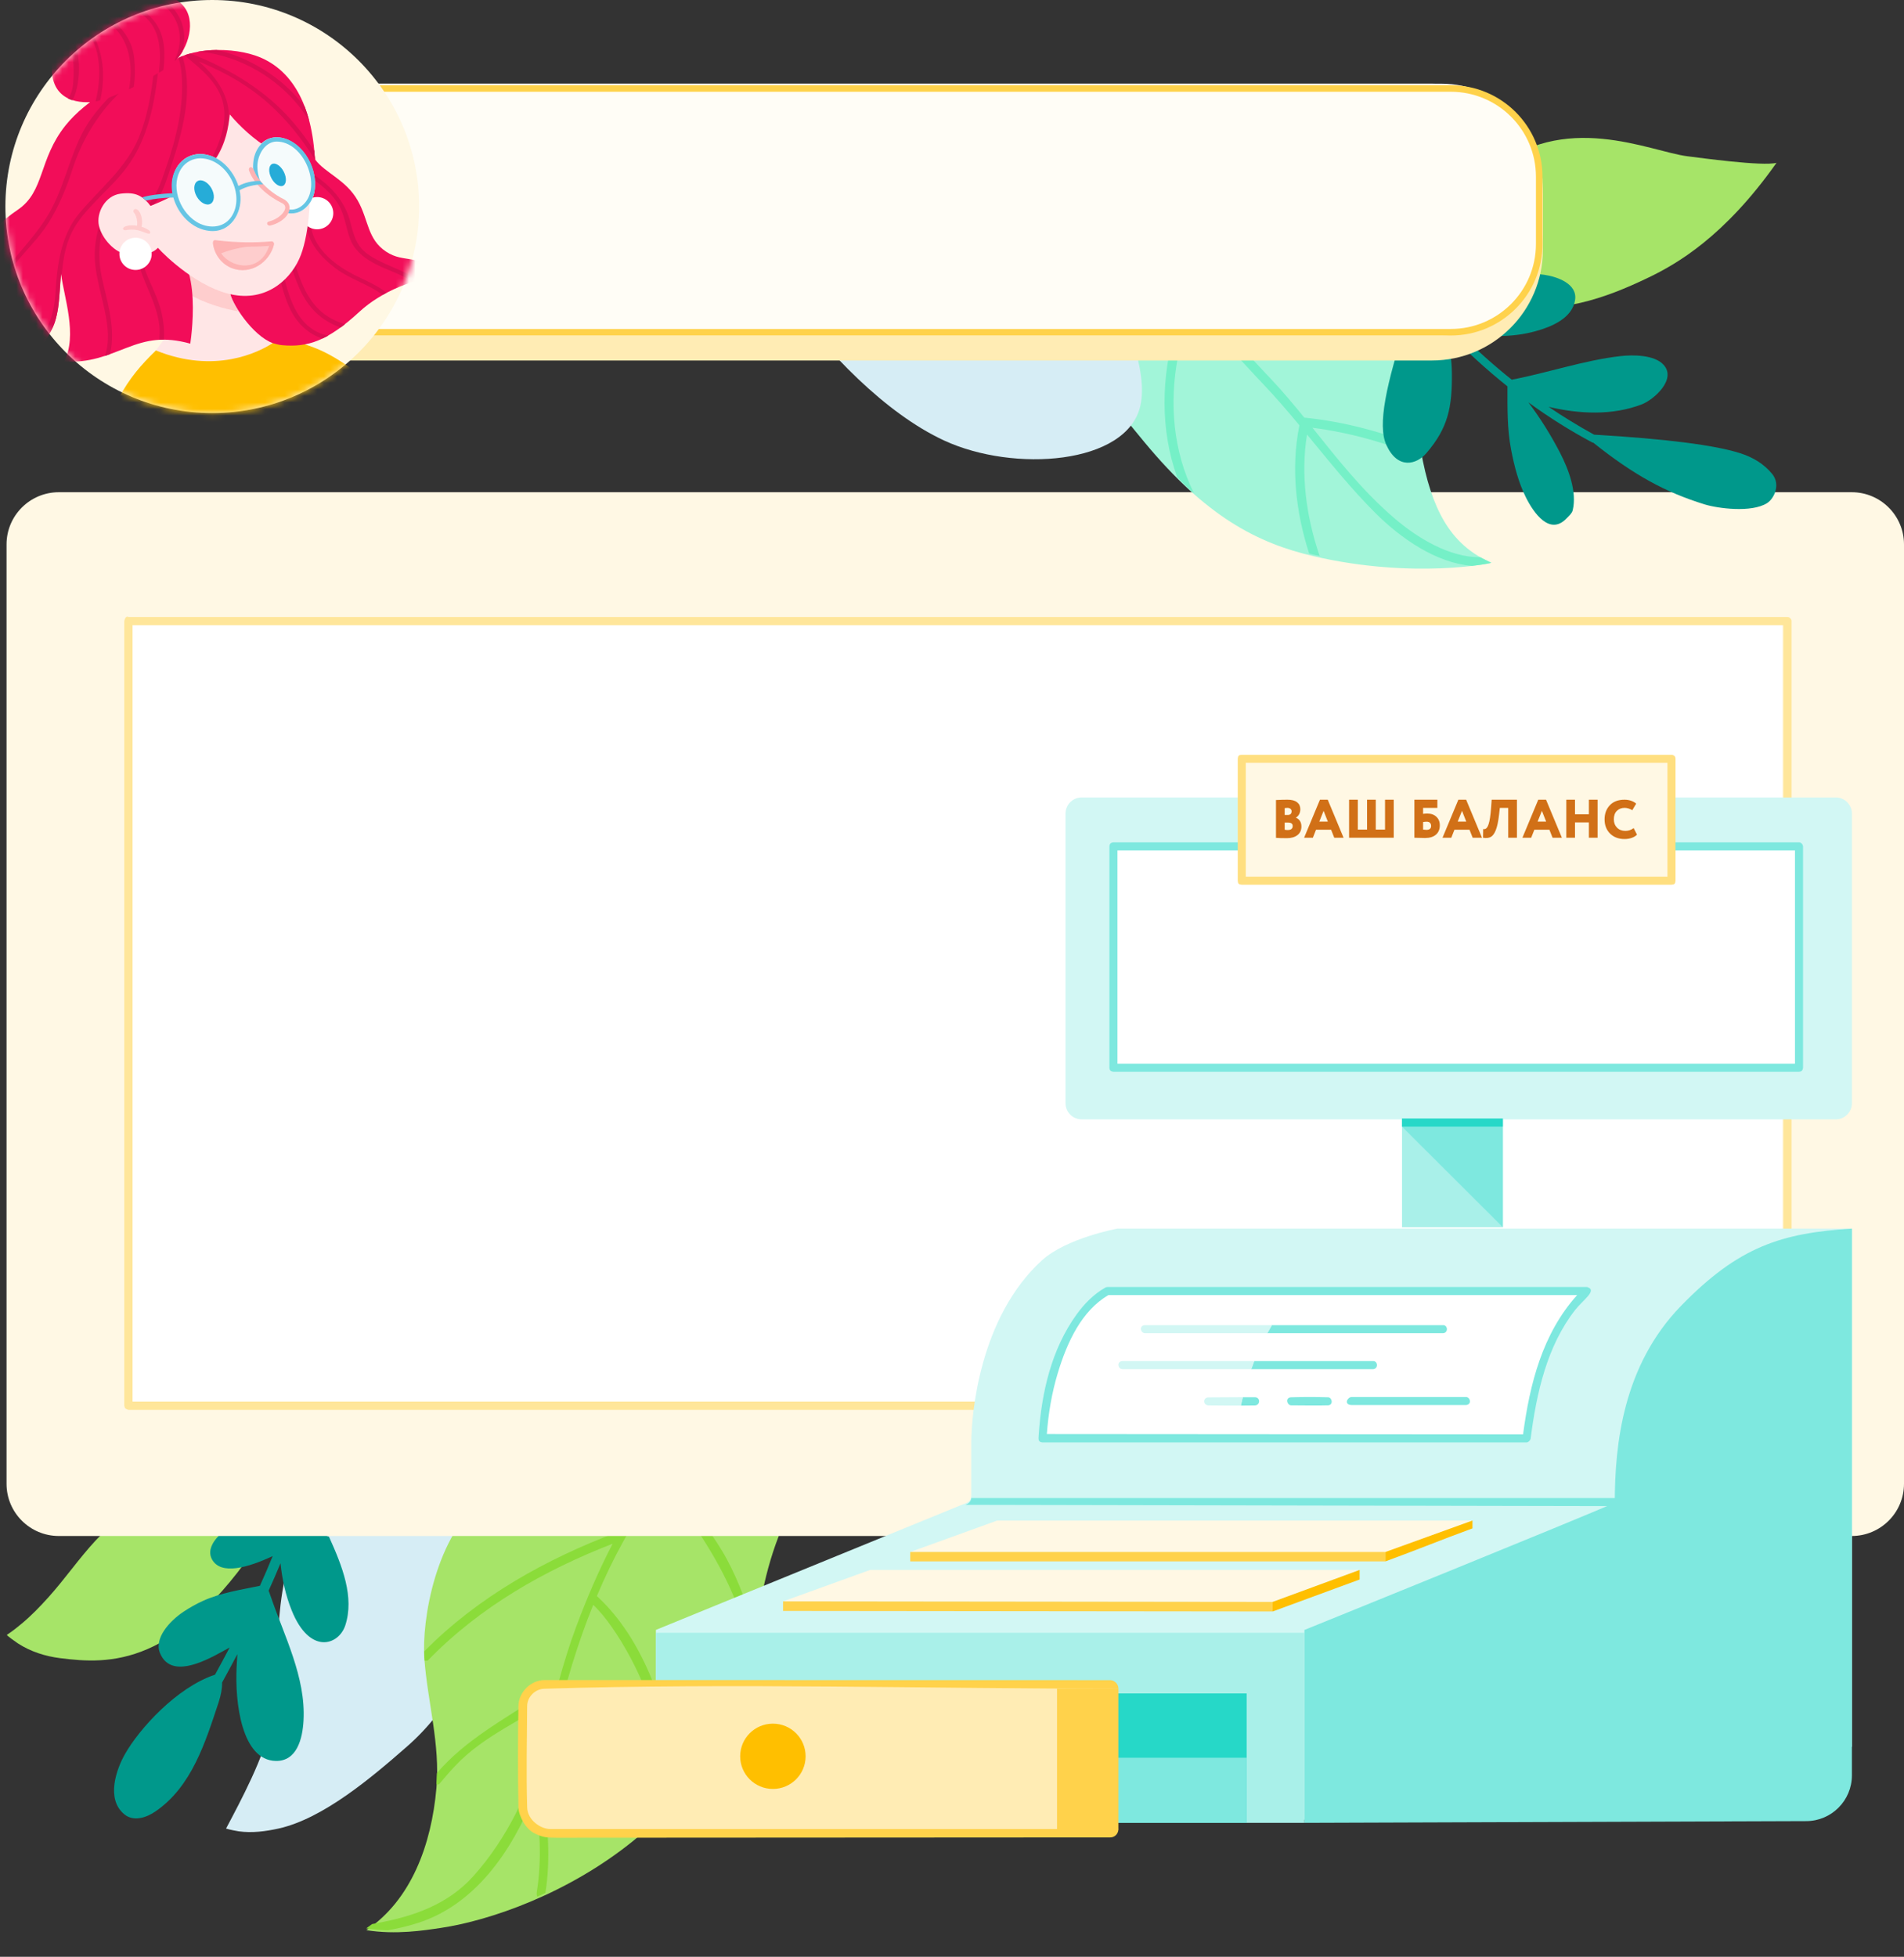 <?xml version="1.0" encoding="UTF-8" standalone="no"?>
<svg
   xmlns:dc="http://purl.org/dc/elements/1.1/"
   xmlns:cc="http://creativecommons.org/ns#"
   xmlns:rdf="http://www.w3.org/1999/02/22-rdf-syntax-ns#"
   xmlns:svg="http://www.w3.org/2000/svg"
   xmlns="http://www.w3.org/2000/svg"
   xmlns:sodipodi="http://sodipodi.sourceforge.net/DTD/sodipodi-0.dtd"
   xmlns:inkscape="http://www.inkscape.org/namespaces/inkscape"
   width="291"
   height="299"
   viewBox="0 0 291 299"
   fill="none"
   version="1.1"
   id="svg285"
   sodipodi:docname="bonus-desktop.svg"
   inkscape:version="0.92.4 (5da689c313, 2019-01-14)">
  <rect x="0" y="0" width="291" height="299" fill="#333333" stroke="none"/>
  <sodipodi:namedview
     pagecolor="#ffffff"
     bordercolor="#666666"
     borderopacity="1"
     objecttolerance="10"
     gridtolerance="10"
     guidetolerance="10"
     inkscape:pageopacity="0"
     inkscape:pageshadow="2"
     inkscape:window-width="1920"
     inkscape:window-height="1017"
     id="namedview287"
     showgrid="false"
     inkscape:zoom="2.2324709"
     inkscape:cx="107.10723"
     inkscape:cy="144.62778"
     inkscape:window-x="-8"
     inkscape:window-y="-8"
     inkscape:window-maximized="1"
     inkscape:current-layer="svg285" />
  <path
     fill-rule="evenodd"
     clip-rule="evenodd"
     d="M23.673 229.758C16.106 231.352 12.477 238.442 7.357 244.114C6.064 245.546 4.727 246.931 3.268 248.133C2.709 248.594 1.965 249.211 1.053 249.803C0.995 249.911 2.578 251.009 2.73 251.108C4.716 252.395 6.949 253.079 9.139 253.36C16.774 254.338 26.91 254.748 39.848 235.344"
     fill="#A6E468"
     id="path2" />
  <path
     fill-rule="evenodd"
     clip-rule="evenodd"
     d="M54.465 224.589C51.89 226.629 49.255 229.03 47.411 231.759C40.964 241.303 43.243 252.886 41.33 263.489C40.449 268.365 36.781 275.191 34.549 279.406C35.099 279.591 36.333 279.807 36.491 279.829C38.522 280.111 40.575 279.842 42.565 279.403C49.414 277.895 56.897 271.514 62.184 266.889C75.411 255.319 76.431 237.059 77.196 220.733"
     fill="#D6EDF5"
     id="path4" />
  <path
     fill-rule="evenodd"
     clip-rule="evenodd"
     d="M74.107 228.762C66.573 234.492 64.411 247.595 64.864 253.535C65.367 260.127 67.284 266.535 66.703 273.206C65.945 281.912 62.825 290.336 55.988 294.931C60.527 295.659 64.841 294.966 67.408 294.582C74.821 293.474 86.726 289.412 96.784 281.284C104.574 274.988 113.072 264.616 116.148 245.449C117.114 239.433 119.35 232.105 123.011 227.274"
     fill="#A6E468"
     id="path6" />
  <path
     fill-rule="evenodd"
     clip-rule="evenodd"
     d="M98.546 227.737L100.267 227.684C96.627 232.621 93.663 238.089 91.221 243.88C91.274 243.93 91.338 243.989 91.413 244.059C98.179 250.371 101.683 260.499 103.293 269.713C103.548 271.17 103.732 272.641 103.793 274.115L102.87 275.189C102.312 274.423 102.317 271.651 101.906 269.449C100.503 261.947 97.706 254.603 93.43 248.51C92.603 247.333 91.698 246.202 90.666 245.223C88.24 251.218 86.352 257.538 84.87 263.989C84.267 266.584 83.522 269.21 82.617 271.777C82.77 272.282 82.806 272.969 82.91 273.598C83.76 278.766 84.173 284.133 83.355 289.239L83.351 289.251L82.111 289.819C82.019 289.621 81.997 289.359 82.057 288.995C82.82 284.15 82.547 279.128 81.697 274.226C78.105 283.206 72.418 291.089 63.864 293.833C62.368 294.313 60.84 294.662 59.285 294.955C58.197 294.923 57.094 294.829 55.977 294.65L56.861 294.004L57.768 293.824C63.111 292.841 68.463 291.029 72.366 286.657C77.51 280.895 81.009 273.627 82.986 266.119C83.59 263.827 84.168 261.525 84.778 259.224C79.941 262.942 74.1 265.016 69.548 269.85C68.698 270.751 67.89 271.694 67.095 272.651C67.095 272.651 66.916 272.673 66.703 272.658L66.778 270.927C71.147 265.821 77.043 262.73 82.934 258.818C83.901 258.176 85.216 257.092 85.216 257.092C85.273 257.057 85.302 257.022 85.379 257C86.164 254.166 87.025 251.339 88.072 248.539C89.694 244.206 91.511 239.949 93.636 235.881C83.286 239.902 73.34 245.508 65.365 253.749C65.365 253.749 65.147 253.783 64.903 253.761L64.853 253.254L64.837 252.336L64.84 252.332C73.085 243.971 83.51 238.206 94.24 234.155C94.24 234.155 94.396 234.057 94.632 234.028C95.833 231.863 97.127 229.757 98.546 227.737Z"
     fill="#8BDC3A"
     id="path8" />
  <path
     fill-rule="evenodd"
     clip-rule="evenodd"
     d="M102.432 227.574L103.946 227.528C106.209 231.214 109.096 234.502 111.169 238.401C112.981 241.808 114.325 245.475 115.287 249.25L114.767 251.513C114.365 250.912 114.08 249.722 113.781 248.65C111.943 242.07 108.385 236.29 104.466 230.74C103.742 229.71 103.042 228.661 102.432 227.574Z"
     fill="#8BDC3A"
     id="path10" />
  <path
     fill-rule="evenodd"
     clip-rule="evenodd"
     d="M41.676 237.773C37.8 239.579 33.788 240.682 32.431 238.329C31.217 236.224 33.883 233.748 36.666 232.474C36.873 232.38 37.082 232.29 37.293 232.202C43.903 233.48 44.539 232.396 50.279 234.81C52.331 239.334 54.184 244.053 52.77 248.365C51.782 251.379 47.356 252.946 44.586 246.084C43.659 243.788 43.125 241.35 42.874 238.866C42.291 240.278 41.683 241.677 41.054 243.065C41.145 243.272 41.224 243.496 41.296 243.711C43.448 250.018 46.749 256.253 46.391 262.891C46.241 265.682 45.379 269.134 42.149 269.074C36.944 268.977 35.882 260.149 36.162 254.746C36.197 254.085 36.235 253.424 36.276 252.763C35.512 254.214 34.733 255.656 33.943 257.091C33.962 257.958 33.78 259.011 33.393 260.18C31.341 266.353 29.288 272.972 23.801 276.761C22.369 277.749 20.414 278.402 18.989 277.217C16.142 274.851 17.827 270.29 19.072 268.077C21.243 264.216 27.002 257.826 32.864 255.894C33.623 254.513 34.37 253.128 35.101 251.736C34.747 251.933 34.39 252.129 34.041 252.323C30.824 254.113 26.064 256.398 24.466 252.624C23.497 250.334 25.934 247.69 28.02 246.293C28.989 245.645 30.009 245.076 31.069 244.593C33.799 243.368 36.809 242.921 39.725 242.31C40.403 240.808 41.055 239.296 41.676 237.773Z"
     fill="#00988B"
     id="path12" />
  <path
     fill-rule="evenodd"
     clip-rule="evenodd"
     d="M291 83.185C291 78.784 287.419 75.211 283.01 75.211H8.99C4.58 75.211 1 78.784 1 83.185V226.727C1 231.128 4.58 234.702 8.99 234.702H283.01C287.419 234.702 291 231.128 291 226.727V83.185Z"
     fill="#FFF8E4"
     id="path14" />
  <path
     d="M272.41 94.932H19.523V214.824H272.41V94.932Z"
     id="path16"
     fill="white" />
  <path
     fill-rule="evenodd"
     clip-rule="evenodd"
     d="M273.427 94.322C273.893 94.633 273.817 94.905 273.817 94.905V214.797L273.427 215.38L273.184 215.428H19.626L19.179 215.243C19.044 215.04 19.042 215.037 18.994 214.797V94.905C19.18 93.971 19.626 94.274 19.626 94.274H273.184C273.265 94.29 273.346 94.306 273.427 94.322V94.322ZM20.259 95.536V214.166H272.552V95.536H20.259V95.536Z"
     fill="#FFE69A"
     id="path18" />
  <path
     fill-rule="evenodd"
     clip-rule="evenodd"
     d="M157.633 47.21C160.218 49.326 168.696 60.063 174.913 67.567C184.345 78.952 192.157 82.99 200.799 84.996C215.982 88.52 228.107 86.06 227.925 85.982C222.506 83.637 219.259 79.153 217.476 70.487C216 63.316 215.022 53.885 210.427 47.739"
     fill="#A2F5D9"
     id="path20" />
  <path
     fill-rule="evenodd"
     clip-rule="evenodd"
     d="M182.339 47.21L183.026 47.217C183.251 47.278 183.275 47.373 183.432 47.482C187.435 50.28 190.618 54.105 194.049 57.697C195.911 59.653 197.646 61.72 199.357 63.829C199.396 63.826 199.438 63.824 199.482 63.826C205.498 64.446 211.411 66.027 217.04 68.338L217.345 69.955C211.976 67.699 206.338 66.092 200.591 65.361C204.339 70.036 208.09 74.837 212.936 79.035C216.707 82.3 221.55 85.168 226.234 85.147L227.897 85.993C227.952 86.017 226.888 86.257 224.966 86.47C219.461 86.022 214.061 82.224 210.261 78.444C206.476 74.676 203.155 70.514 199.762 66.393C198.761 72.505 199.64 78.963 201.686 84.951L200.722 84.748L200.085 84.577C198.054 78.285 197.284 71.548 198.577 65.073L198.594 64.983C196.803 62.829 194.975 60.702 193.033 58.661C189.59 55.058 186.415 51.162 182.28 48.392C182.28 48.392 181.837 47.47 182.339 47.21Z"
     fill="#75F0C7"
     id="path22" />
  <path
     fill-rule="evenodd"
     clip-rule="evenodd"
     d="M179.924 72.931C177.295 65.698 177.46 57.514 179.687 50.067C179.687 50.067 179.809 49.073 180.61 49.169C181.956 49.497 180.462 52.257 180.018 54.592C178.697 61.545 179.283 68.948 182.478 75.353L181.751 74.738L179.924 72.931Z"
     fill="#75F0C7"
     id="path24" />
  <path
     fill-rule="evenodd"
     clip-rule="evenodd"
     d="M227.855 26.237C238.894 16.694 252.224 23.172 257.89 23.875C259.779 24.109 269.389 25.442 271.514 24.882C263.516 36.213 256.227 40.344 252.017 42.376C244.968 45.777 238.461 47.881 230.535 46.762"
     fill="#A6E468"
     id="path26" />
  <path
     fill-rule="evenodd"
     clip-rule="evenodd"
     d="M230.394 59.038C230.397 62.339 230.328 65.479 230.963 68.763C231.445 71.257 232.086 73.747 233.228 76.03C234.393 78.36 236.852 81.908 239.424 79.212C239.738 78.882 240.255 78.438 240.367 77.971C241.041 75.162 239.731 71.721 238.478 69.279C237.108 66.608 235.444 63.929 233.595 61.483C236.73 63.766 240.001 65.829 243.383 67.62C243.383 67.62 243.447 67.641 243.542 67.656L243.548 67.674C249.712 72.58 254.522 75.216 260.525 77.07C262.577 77.704 267.695 78.361 270.05 76.892C271.153 76.204 272.183 74.026 270.846 72.41C269.566 70.863 267.93 69.891 266.034 69.273C262.199 68.024 254.602 67.053 243.638 66.418C243.604 66.397 243.569 66.378 243.535 66.359C241.191 65.071 238.905 63.67 236.686 62.166C241.351 63.265 246.415 63.524 250.937 61.782C252.716 61.097 256.32 57.968 254.238 55.725C252.819 54.195 249.55 54.199 247.663 54.414C242.088 55.049 236.585 56.968 231.067 58.011L231.163 58.109C228.281 55.819 225.535 53.354 222.945 50.743C226.855 51.477 230.849 51.671 234.707 50.604C237.103 49.942 240.311 48.635 240.732 45.832C241.107 43.331 237.949 42.273 236.053 41.995C231.118 41.27 225.553 42.958 221.098 44.949L218.97 46.415C218.948 46.378 218.926 46.342 218.903 46.306L216.173 48.342L215.474 48.824L215.511 48.835L214.929 49.27C211.88 58.697 210.491 64.944 211.89 67.999C213.622 71.78 216.488 71.005 218.005 69.24C221.346 65.353 221.945 62.199 221.9 57.079C221.883 55.097 221.624 52.754 220.779 50.284L220.869 50.305C223.845 53.415 227.031 56.35 230.394 59.038V59.038Z"
     fill="#00988B"
     id="path28" />
  <path
     fill-rule="evenodd"
     clip-rule="evenodd"
     d="M120.094 45.147C126.343 53.843 135.344 63.157 144.278 67.302C154.931 72.245 172.221 71.006 174.284 62.023C175.512 56.677 171.98 48.029 168.071 40.019"
     fill="#D6EDF5"
     id="path30" />
  <path
     fill-rule="evenodd"
     clip-rule="evenodd"
     d="M235.811 29.708C235.811 20.371 228.211 12.79 218.85 12.79H45.021C35.66 12.79 28.061 20.371 28.061 29.708V38.167C28.061 47.504 35.66 55.085 45.021 55.085H218.85C228.211 55.085 235.811 47.504 235.811 38.167V29.708Z"
     fill="#FFECB4"
     id="path32" />
  <path
     fill-rule="evenodd"
     clip-rule="evenodd"
     d="M235.748 28.18C235.748 19.686 228.835 12.79 220.32 12.79H47.872C39.357 12.79 32.443 19.686 32.443 28.18V35.874C32.443 44.369 39.357 51.265 47.872 51.265H220.32C228.835 51.265 235.748 44.369 235.748 35.874V28.18V28.18Z"
     fill="#FFFDF6"
     id="path34" />
  <path
     fill-rule="evenodd"
     clip-rule="evenodd"
     d="M221.74 14.022H53.288C46.104 14.022 40.28 19.835 40.28 27.006V37.282C40.28 44.453 46.104 50.266 53.288 50.266H221.739C228.924 50.266 234.747 44.453 234.747 37.282V27.006C234.747 19.835 228.924 14.022 221.74 14.022ZM53.288 13.024C45.551 13.024 39.279 19.284 39.279 27.006V37.282C39.279 45.005 45.551 51.265 53.288 51.265H221.739C229.476 51.265 235.748 45.005 235.748 37.282V27.006C235.748 19.284 229.476 13.024 221.74 13.024H53.288Z"
     fill="#FFD24B"
     id="path36" />
  <ellipse
     cx="32.442"
     cy="31.558"
     rx="31.617"
     ry="31.558"
     fill="#FFF8E4"
     id="ellipse38" />
  <mask
     id="mask0"
     mask-type="alpha"
     maskUnits="userSpaceOnUse"
     x="0"
     y="0"
     width="65"
     height="64">
    <ellipse
       cx="32.442"
       cy="31.558"
       rx="31.617"
       ry="31.558"
       fill="white"
       id="ellipse40" />
  </mask>
  <g
     mask="url(#mask0)"
     id="g121">
    <path
       fill-rule="evenodd"
       clip-rule="evenodd"
       d="M23.842 53.541C19.212 57.995 17.052 61.467 12.479 74.73C9.295 83.962 5.524 92.825 0.568 98.581C4.788 99.672 16.197 98.971 21.745 95.23C23.23 90.787 24.011 85.486 24.402 82.992C24.89 85.643 25.793 88.708 26.299 90.334C26.536 91.089 26.533 91.898 26.289 92.651C24.654 97.719 18.284 117.76 18.284 117.76H67.074C67.074 117.76 57.195 99.289 53.226 90.333C52.977 89.759 52.871 89.132 52.918 88.508C53.126 85.647 53.315 82.135 53.315 82.135C53.315 82.135 55.893 78.237 56.284 74.73C59.8 78.705 66.364 84.941 69.881 89.462C71.6 87.747 76.054 72.001 76.601 65.844C74.179 65.532 70.428 65.142 70.428 65.142C70.428 65.142 64.098 63.878 57.925 59.366C51.752 54.853 49.095 52.671 42.453 51.735C35.811 50.8 30.233 51.406 23.842 53.541Z"
       fill="#FFBF00"
       id="path43" />
    <path
       fill-rule="evenodd"
       clip-rule="evenodd"
       d="M56.285 74.801C58.324 77.166 64.961 83.979 66.361 85.436C66.361 85.436 57.327 70.693 48.658 62.821C53.581 68.605 56.432 71.737 56.285 74.801Z"
       fill="#FF8C1A"
       id="path45" />
    <path
       fill-rule="evenodd"
       clip-rule="evenodd"
       d="M48.136 24.342C49.686 26.454 52.864 27.433 54.685 30.662C56.358 33.629 56.122 36.534 59.003 38.449C61.883 40.365 63.839 38.469 67.663 42.34C63.522 42.34 58.234 44.602 54.986 47.591C50.081 52.105 47.064 53.103 43.103 52.744C39.142 52.385 23.008 43.345 23.008 43.345L46.284 23.351L48.154 24.352"
       fill="#F20D59"
       id="path47" />
    <path
       fill-rule="evenodd"
       clip-rule="evenodd"
       d="M58.468 45.063C56.36 43.434 53.59 42.728 51.334 41.036C49.062 39.333 47.008 37.008 46.841 34.343C46.826 34.104 46.919 33.867 47.188 33.871C47.571 33.924 47.499 34.506 47.569 34.886C48.184 38.181 51.372 40.654 54.477 42.173C56.058 42.946 57.7 43.63 59.073 44.721L58.468 45.063V45.063Z"
       fill="#DA0C51"
       id="path49" />
    <path
       fill-rule="evenodd"
       clip-rule="evenodd"
       d="M63.095 43.074C60.32 41.239 56.69 40.767 54.443 38.121C52.803 36.19 53.09 33.263 51.536 30.941C50.164 28.891 48.072 27.433 45.955 26.239C45.955 26.239 45.624 25.62 46.145 25.628C46.463 25.679 47.848 26.559 49 27.428C51.054 28.979 52.737 31.099 53.442 33.583C53.985 35.494 54.279 37.446 56.147 38.795C58.495 40.491 61.488 41.102 63.904 42.849L63.095 43.074V43.074Z"
       fill="#DA0C51"
       id="path51" />
    <path
       fill-rule="evenodd"
       clip-rule="evenodd"
       d="M52.063 50.043C50.322 49.444 48.742 48.392 47.627 47.076C45.63 44.719 44.809 41.635 43.941 38.8C43.941 38.8 43.782 38.175 44.236 38.198C44.425 38.23 44.45 38.257 44.514 38.428C45.752 42.454 46.855 46.82 50.924 48.821C51.503 49.106 52.106 49.356 52.731 49.534L52.063 50.043Z"
       fill="#DA0C51"
       id="path53" />
    <path
       fill-rule="evenodd"
       clip-rule="evenodd"
       d="M49.284 51.726C47.239 51.104 45.504 49.502 44.452 47.45C43.49 45.573 43.013 43.498 42.514 41.439C42.514 41.439 42.239 40.63 42.772 40.652C43.189 40.717 43.224 41.585 43.388 42.252C44.303 45.952 45.616 49.899 49.441 51.11L50.168 51.279L50.057 51.349L49.284 51.726V51.726Z"
       fill="#DA0C51"
       id="path55" />
    <path
       fill-rule="evenodd"
       clip-rule="evenodd"
       d="M35.096 44.493C35.32 46.313 38.599 51.278 41.673 52.432C39.56 53.805 32.856 57.211 23.83 53.55C24.663 52.411 26.688 49.638 27.7 48.254C28.712 46.869 28.868 40.528 28.868 40.528C28.868 40.528 34.872 42.673 35.096 44.493Z"
       fill="#FFE6E6"
       id="path57" />
    <path
       fill-rule="evenodd"
       clip-rule="evenodd"
       d="M29.928 41.076C31.655 41.781 34.954 43.297 35.119 44.637C35.202 45.309 35.7 46.409 36.453 47.586C34.153 47.155 31.507 46.454 28.596 44.818C28.735 43.647 28.812 42.454 28.852 41.644C29.23 41.396 29.599 41.211 29.928 41.076Z"
       fill="#FECDCD"
       id="path59" />
    <path
       fill-rule="evenodd"
       clip-rule="evenodd"
       d="M9.321 41.781C9.063 44.386 9.097 47.874 8.091 49.969C6.61 53.053 5.322 54.145 5.322 54.145C5.322 54.145 -0.962 51.044 -9.141 50.531C-5.984 47.644 -5.083 43.83 -4.311 41.004C-3.538 38.178 -1.492 34.899 2.694 32.072C6.88 29.246 5.845 24.383 10.023 19.154C13.017 15.406 19.248 11.459 25.543 10.142C27.088 8.151 47.76 15.988 48.147 24.403C43.832 25.366 38.229 21.091 35.138 17.383C34.714 21.231 33.724 27.21 23 31.363C21.73 32.377 19.608 33.109 17.386 33.995C18.911 34.809 21.176 36.065 24.154 37.838C31.179 37.035 29.308 51.026 29.083 52.509C25.012 51.389 22.458 51.948 19.368 53.141C16.278 54.333 13.731 55.46 9.792 55.25C11.902 51.251 9.767 45.394 9.321 41.781V41.781Z"
       fill="#F20D59"
       id="path61" />
    <path
       fill-rule="evenodd"
       clip-rule="evenodd"
       d="M16.032 54.392C17.526 50.151 14.999 44.958 14.541 40.306C14.32 38.074 14.684 35.816 15.4 33.686C15.423 33.617 15.471 33.32 15.806 33.351C16.406 33.502 15.921 34.161 15.738 34.815C15.049 37.272 15.017 39.833 15.572 42.413C16.334 45.959 17.528 49.527 16.992 53.213L16.806 54.122L16.032 54.392V54.392Z"
       fill="#DA0C51"
       id="path63" />
    <path
       fill-rule="evenodd"
       clip-rule="evenodd"
       d="M24.358 51.915C24.382 51.353 24.438 50.655 24.377 49.974C24.044 46.195 21.599 42.804 20.969 39.379C20.969 39.379 20.968 38.922 21.328 38.949C21.689 39.022 21.615 39.27 21.65 39.444C22.233 42.268 23.966 44.759 24.652 47.621C24.987 49.017 25.14 50.459 25.05 51.889L24.982 51.886L24.358 51.915V51.915Z"
       fill="#DA0C51"
       id="path65" />
    <path
       fill-rule="evenodd"
       clip-rule="evenodd"
       d="M-2.912 51.356C-1.689 48.054 -1.398 44.437 0.624 41.603C2.961 38.326 5.955 35.563 7.867 31.93C10.291 27.325 11.032 22.087 14.005 18.014C15.067 16.558 16.285 15.233 17.571 13.945C17.704 13.813 17.737 13.622 18.074 13.676C18.613 13.884 18.164 14.278 17.855 14.589C14.72 17.762 12.469 21.573 11.066 25.897C10.151 28.698 9.045 31.436 7.465 33.971C5.395 37.29 2.159 39.767 0.327 43.318C-0.986 45.862 -1.287 48.784 -2.271 51.51L-2.912 51.356V51.356Z"
       fill="#DA0C51"
       id="path67" />
    <path
       fill-rule="evenodd"
       clip-rule="evenodd"
       d="M4.783 53.865C4.812 53.764 4.891 53.642 5.026 53.492C7.105 51.163 8.268 48.168 8.46 45.013C8.715 40.597 9.238 36.014 12.174 32.524C15.348 28.75 19.385 25.575 21.273 20.881C22.555 17.696 23.134 14.264 23.517 10.843C23.517 10.843 23.624 10.496 23.951 10.57C24.242 10.71 24.151 11.085 24.114 11.406C23.517 16.416 22.429 21.448 19.416 25.513C16.755 29.102 12.794 31.817 10.957 35.544C9.941 37.603 9.618 39.89 9.412 42.172L9.344 41.75C9.183 43.371 9.135 45.334 8.879 47.096C8.707 48.12 8.462 49.098 8.076 50.011C7.465 51.274 6.889 52.197 6.411 52.835C6.096 53.262 5.748 53.674 5.387 54.069L5.318 54.102L4.783 53.865V53.865Z"
       fill="#DA0C51"
       id="path69" />
    <path
       fill-rule="evenodd"
       clip-rule="evenodd"
       d="M48.471 35.037C49.834 35.037 50.939 33.934 50.939 32.575C50.939 31.215 49.834 30.112 48.471 30.112H48.47C47.107 30.112 46.002 31.215 46.002 32.575C46.002 33.934 47.107 35.037 48.47 35.037H48.471Z"
       fill="white"
       id="path71" />
    <path
       fill-rule="evenodd"
       clip-rule="evenodd"
       d="M22.982 31.391C21.732 29.937 20.818 29.305 18.438 29.593C16.058 29.88 14.688 32.542 15.12 34.485C15.553 36.428 17.573 38.73 19.664 38.945C21.756 39.161 23.343 38.73 24.136 37.866C25.218 39.089 30.411 44.126 35.748 45.061C41.085 45.996 44.691 42.399 45.99 38.945C47.288 35.492 47.798 29.104 46.86 24.571C42.533 19.751 34.81 16.407 34.81 16.407C34.81 16.407 27.309 24.125 22.982 31.391V31.391Z"
       fill="#FFE6E6"
       id="path73" />
    <path
       fill-rule="evenodd"
       clip-rule="evenodd"
       d="M20.947 34.49C21.044 33.711 20.809 32.862 20.461 32.48C20.295 32.275 20.411 31.924 20.736 31.94C21.442 32.014 21.923 33.547 21.634 34.647C22.059 34.778 22.463 34.971 22.825 35.235C22.825 35.235 22.965 35.363 22.959 35.513C22.936 36.047 21.893 35.333 21.002 35.162C20.4 35.047 19.774 35.054 19.174 35.178C19.174 35.178 18.984 35.196 18.877 35.091C18.538 34.758 19.333 34.419 20.199 34.426C20.449 34.431 20.7 34.452 20.947 34.49Z"
       fill="#FECDCD"
       id="path75" />
    <path
       fill-rule="evenodd"
       clip-rule="evenodd"
       d="M35.124 17.484C34.699 21.331 33.709 27.311 22.986 31.463C20.409 27.89 25.703 14.351 25.529 10.243C27.625 7.426 34.568 6.98 39.009 8.483C44.603 10.375 47.746 16.088 48.132 24.503C43.817 25.467 38.215 21.192 35.124 17.484Z"
       fill="#F20D59"
       id="path77" />
    <path
       fill-rule="evenodd"
       clip-rule="evenodd"
       d="M33.102 7.636C35.636 8.175 38.06 9.243 40.275 10.605C42.705 12.101 44.875 14.051 46.578 16.321L46.967 17.433L47.244 18.421C44.148 13.377 38.874 9.645 33.077 8.311C32.148 8.097 31.201 7.95 30.246 7.904C31.155 7.738 32.125 7.648 33.102 7.636Z"
       fill="#DA0C51"
       id="path79" />
    <path
       fill-rule="evenodd"
       clip-rule="evenodd"
       d="M30.974 9.939C33.261 12.045 35.151 14.91 34.962 18.137L34.93 18.464C34.685 20.194 34.198 22.234 32.79 24.297C32.571 24.318 32.386 24.117 32.655 23.576C34.092 20.652 35.026 17.302 33.567 14.243C32.493 11.992 30.54 10.412 28.704 8.863C28.664 8.829 28.586 8.758 28.275 8.425C28.275 8.425 28.564 8.329 28.704 8.287C28.839 8.247 29.112 8.175 29.112 8.175C34.666 10.338 39.905 13.371 43.876 17.645C45.434 19.321 46.811 21.136 48.05 23.052L48.139 24.351L48.108 24.356C45.478 20.13 42.165 16.304 38.071 13.48C35.674 11.827 33.059 10.504 30.357 9.389L30.974 9.939V9.939Z"
       fill="#DA0C51"
       id="path81" />
    <path
       fill-rule="evenodd"
       clip-rule="evenodd"
       d="M27.871 8.566C27.957 8.762 28.003 8.976 28.053 9.163C29.455 14.424 27.861 20.267 26.167 25.335C25.492 27.353 24.906 29.576 23.621 31.163L23.042 31.407L22.826 31.049C24.067 29.639 24.668 27.646 25.342 25.719C26.963 21.085 28.144 16.157 27.762 11.433C27.691 10.552 27.55 9.686 27.265 8.848L27.871 8.566Z"
       fill="#DA0C51"
       id="path83" />
    <path
       fill-rule="evenodd"
       clip-rule="evenodd"
       d="M27.095 8.967C29.047 6.732 30.091 2.474 27.472 0.357C24.456 -2.082 19.855 -2.644 15.758 -1.431C12.497 -0.465 8.268 3.71 7.916 9.744C7.564 15.778 12.557 15.874 14.829 15.491C17.102 15.108 25.308 11.013 27.095 8.967V8.967Z"
       fill="#F20D59"
       id="path85" />
    <path
       fill-rule="evenodd"
       clip-rule="evenodd"
       d="M11.887 1.058C16.099 1.485 20.079 4.529 20.511 8.901C20.655 10.358 20.67 11.86 20.439 13.286L19.717 13.644C20.397 10.011 19.818 5.942 16.758 3.592C15.202 2.396 13.262 1.752 11.287 1.679L11.298 1.665L11.887 1.058V1.058Z"
       fill="#DA0C51"
       id="path87" />
    <path
       fill-rule="evenodd"
       clip-rule="evenodd"
       d="M10.825 2.154L10.916 2.187C14.239 3.594 15.655 7.764 15.742 11.073C15.78 12.506 15.652 13.935 15.307 15.332L14.849 15.459L14.619 15.485L14.646 15.3C15.784 10.668 15.284 4.98 10.93 2.91C10.726 2.813 10.572 2.727 10.459 2.644L10.766 2.224L10.825 2.154V2.154Z"
       fill="#DA0C51"
       id="path89" />
    <path
       fill-rule="evenodd"
       clip-rule="evenodd"
       d="M10.005 3.312C12.033 6.389 12.6 10.585 11.584 14.078C11.459 14.506 11.3 14.959 11.039 15.317C10.816 15.242 10.595 15.154 10.382 15.045C11.092 14.224 11.196 12.956 11.245 11.738C11.352 9.032 10.914 6.123 9.619 3.937L9.71 3.77L10.005 3.312Z"
       fill="#DA0C51"
       id="path91" />
    <path
       fill-rule="evenodd"
       clip-rule="evenodd"
       d="M13.378 -0.184L14.575 -0.221C15.361 -0.217 16.146 -0.181 16.926 -0.093C17.179 -0.064 17.433 -0.03 17.686 0.01C20.755 0.5 23.87 2.316 24.787 5.64C25.233 7.259 25.174 9.014 24.977 10.689L24.711 10.874L24.306 11.118L24.295 10.926C24.65 7.879 24.559 4.404 21.885 2.34C19.22 0.282 15.599 0.301 12.49 0.501L12.477 0.502C12.775 0.248 13.078 0.016 13.378 -0.184Z"
       fill="#DA0C51"
       id="path93" />
    <path
       fill-rule="evenodd"
       clip-rule="evenodd"
       d="M19.183 -2.048C22.674 -1.725 26.133 -0.243 27.608 3.083C28.266 4.569 28.325 6.272 27.889 7.859C27.662 8.256 27.403 8.614 27.127 8.93L26.738 9.318C26.711 9.221 26.728 9.09 26.81 8.917C28.036 6.283 27.632 3.052 25.196 0.948C22.504 -1.379 18.622 -1.731 15.316 -1.301L15.789 -1.467C16.898 -1.796 18.045 -1.994 19.183 -2.048Z"
       fill="#DA0C51"
       id="path95" />
    <path
       fill-rule="evenodd"
       clip-rule="evenodd"
       d="M20.717 41.25C22.08 41.25 23.185 40.148 23.185 38.787C23.185 37.428 22.08 36.325 20.717 36.325H20.716C19.353 36.325 18.248 37.428 18.248 38.787C18.248 40.148 19.353 41.25 20.716 41.25H20.717Z"
       fill="white"
       id="path97" />
    <path
       fill-rule="evenodd"
       clip-rule="evenodd"
       d="M28.673 23.998C31.085 22.735 34.322 24.139 35.897 27.132C37.472 30.125 36.792 33.581 34.38 34.844C31.968 36.107 28.73 34.703 27.156 31.71C25.58 28.717 26.26 25.261 28.673 23.998V23.998Z"
       fill="#F5FBFC"
       id="path99" />
    <path
       fill-rule="evenodd"
       clip-rule="evenodd"
       d="M30.196 27.668C30.813 27.316 31.76 27.807 32.309 28.764C32.858 29.721 32.802 30.784 32.185 31.136C31.567 31.489 30.62 30.998 30.072 30.041C29.522 29.084 29.578 28.02 30.196 27.668Z"
       fill="#26ACD8"
       id="path101" />
    <path
       fill-rule="evenodd"
       clip-rule="evenodd"
       d="M40.907 21.268C43.127 20.265 46.052 21.927 47.436 24.976C48.819 28.024 48.141 31.313 45.922 32.316C43.702 33.318 40.777 31.656 39.393 28.608C38.009 25.559 38.688 22.27 40.907 21.268Z"
       fill="#F5FBFC"
       id="path103" />
    <path
       fill-rule="evenodd"
       clip-rule="evenodd"
       d="M41.566 25.066C42.089 24.798 42.896 25.321 43.367 26.234C43.838 27.146 43.796 28.105 43.273 28.374C42.75 28.642 41.943 28.119 41.472 27.207C41.001 26.294 41.043 25.335 41.566 25.066Z"
       fill="#26ACD8"
       id="path105" />
    <path
       fill-rule="evenodd"
       clip-rule="evenodd"
       d="M42.333 20.976C45.803 21.042 48.627 25.203 48.099 29.033C47.857 30.797 46.536 32.599 44.562 32.608C41.052 32.623 38.181 28.296 38.748 24.486C39.004 22.764 40.213 21.033 42.22 20.976C42.276 20.976 42.276 20.976 42.333 20.976ZM42.233 21.631C40.468 21.68 39.32 23.695 39.337 25.475C39.374 29.408 43.64 33.949 46.429 31.184C49.229 28.409 46.434 21.58 42.233 21.631Z"
       fill="#66C5E4"
       id="path107" />
    <path
       fill-rule="evenodd"
       clip-rule="evenodd"
       d="M38.307 25.909C38.984 27.882 41.526 29.984 43.244 30.799C44.676 31.479 43.655 33.676 41.115 34.199"
       fill="#FFE6E6"
       id="path109" />
    <path
       fill-rule="evenodd"
       clip-rule="evenodd"
       d="M38.358 25.544C38.785 25.589 38.909 26.43 39.294 26.983C40.338 28.483 41.823 29.685 43.458 30.485C43.458 30.485 44.117 30.835 44.234 31.476C44.488 32.856 42.882 34.118 41.278 34.468C40.88 34.554 40.532 33.964 41.193 33.816C42.789 33.438 44.394 31.71 43.162 31.07C40.936 29.98 38.862 28.219 38.066 26.078C37.975 25.834 38.076 25.542 38.358 25.544V25.544Z"
       fill="#FDB3B3"
       id="path111" />
    <path
       fill-rule="evenodd"
       clip-rule="evenodd"
       d="M26.346 29.534C26.02 27.724 26.431 25.863 27.872 24.569C28.631 23.888 29.657 23.526 30.682 23.534C33.468 23.596 35.642 25.934 36.438 28.418C37.433 27.877 38.6 27.64 39.731 27.634C39.813 27.732 40.077 28.027 40.221 28.174C38.895 28.174 37.516 28.55 36.615 29.072C36.688 29.405 36.736 29.737 36.756 30.063C36.909 32.581 35.244 35.599 32.038 35.286C29.335 35.021 27.205 32.728 26.495 30.183C26.465 30.184 26.435 30.185 26.402 30.186C25.009 30.202 23.672 30.347 22.308 30.644C22.299 30.642 22.019 30.368 21.727 30.164C22.625 29.842 24.814 29.569 26.346 29.534V29.534ZM30.566 24.189C29.464 24.21 28.401 24.755 27.759 25.686C26.054 28.157 27.24 32.123 29.989 33.873C31.632 34.919 34.065 35 35.337 33.155C37.566 29.925 34.825 24.281 30.672 24.189C30.619 24.188 30.619 24.188 30.566 24.189V24.189Z"
       fill="#66C5E4"
       id="path113" />
    <path
       fill-rule="evenodd"
       clip-rule="evenodd"
       d="M32.812 37.056C36.185 37.478 38.609 37.511 41.537 37.239C41.066 39.328 39.54 41.08 36.947 41.001C34.461 40.926 32.946 38.93 32.812 37.056V37.056Z"
       fill="#FECDCD"
       id="path115" />
    <path
       fill-rule="evenodd"
       clip-rule="evenodd"
       d="M33.402 38.885C33.056 38.321 32.857 37.682 32.812 37.056C34.69 37.291 36.274 37.405 37.809 37.402L38.315 37.627C36.048 37.899 34.589 38.366 33.402 38.885V38.885Z"
       fill="#FDB3B3"
       id="path117" />
    <path
       fill-rule="evenodd"
       clip-rule="evenodd"
       d="M32.897 36.692C33.052 36.711 33.207 36.73 33.362 36.748C36.068 37.062 38.819 37.123 41.551 36.874C41.551 36.874 41.983 36.946 41.864 37.426C41.184 40.087 38.315 42.053 35.485 41.002C33.9 40.413 32.72 38.875 32.541 37.183C32.514 36.921 32.621 36.671 32.897 36.692V36.692ZM33.235 37.398C33.801 40.371 38.535 42.067 40.603 38.758C40.885 38.309 41.143 37.567 41.143 37.567C40.982 37.58 40.821 37.592 40.66 37.604C38.208 37.777 35.736 37.682 33.286 37.398C33.286 37.398 33.232 37.381 33.235 37.398Z"
       fill="#FDB3B3"
       id="path119" />
  </g>
  <path
     fill-rule="evenodd"
     clip-rule="evenodd"
     d="M100.244 278.041V249.05C100.244 249.05 141.679 232.111 147.719 229.641C148.162 229.46 148.45 229.04 148.45 228.573C148.45 227.099 148.45 223.732 148.45 220.481C148.45 216.152 149.683 201.286 159.258 192.569C162.984 189.179 170.769 187.733 170.769 187.733H283.037V266.881L276.969 272.928L266.563 278.041H100.244Z"
     fill="#D2F7F4"
     id="path123" />
  <path
     d="M147.555 229.941C147.569 229.935 147.583 229.929 147.597 229.923C148.038 229.74 148.339 229.453 148.429 229.04V228.912C148.432 228.909 148.434 228.908 148.434 228.908H247.015C247.063 228.914 247.111 228.92 247.16 228.926L247.164 228.926C248.099 229.275 247.593 230.069 247.015 230.138L147.555 229.941Z"
     fill="#7EE8DF"
     id="path127" />
  <path
     fill-rule="evenodd"
     clip-rule="evenodd"
     d="M199.363 278.534V249.057C199.363 249.057 241.977 231.801 246.798 229.621C246.798 220.684 248.065 208.659 256.904 199.555C265.744 190.451 272.297 188.404 283.039 187.733V271.269C283.039 275.125 279.92 278.256 276.063 278.269L199.363 278.534Z"
     fill="#7EE8DF"
     id="path129" />
  <path
     fill-rule="evenodd"
     clip-rule="evenodd"
     d="M207.71 239.888H132.982L119.684 244.691L194.501 244.777L207.797 239.888H207.71Z"
     fill="#FFF8E4"
     id="path131" />
  <path
     d="M194.499 244.774L119.682 244.692V246.154L194.499 246.234V244.774Z"
     fill="#FFD24B"
     id="path133" />
  <path
     fill-rule="evenodd"
     clip-rule="evenodd"
     d="M194.5 244.777L207.8 239.888V241.35L194.5 246.239V244.777Z"
     fill="#FFBF00"
     id="path135" />
  <path
     fill-rule="evenodd"
     clip-rule="evenodd"
     d="M225.043 232.34H152.415L139.109 237.15L211.743 237.228L225.043 232.34Z"
     fill="#FFF8E4"
     id="path137" />
  <path
     fill-rule="evenodd"
     clip-rule="evenodd"
     d="M225.047 233.538V232.34L211.746 237.144V238.582C216.94 236.673 219.852 235.447 225.047 233.538Z"
     fill="#FFBF00"
     id="path139" />
  <path
     d="M199.367 249.496H100.244V278.534H199.367V249.496Z"
     fill="#A9F0E9"
     id="path141" />
  <path
     d="M190.535 258.76H100.244V278.534H190.535V258.76Z"
     fill="#26D8C8"
     id="path143" />
  <path
     d="M190.535 268.586H100.244V278.534H190.535V268.586Z"
     fill="#7EE8DF"
     id="path145" />
  <path
     d="M211.745 237.143H139.117V238.582H211.745V237.143Z"
     fill="#FFD24B"
     id="path147" />
  <path
     d="M163.452 258.76H155.283V278.534H163.452V258.76Z"
     fill="#CCCCCC"
     id="path149" />
  <path
     fill-rule="evenodd"
     clip-rule="evenodd"
     d="M170.136 257.454H83.233C82.351 257.454 81.506 257.804 80.882 258.428C80.259 259.051 79.908 259.897 79.908 260.779C79.908 264.944 79.908 272.037 79.908 276.201C79.908 277.083 80.259 277.929 80.882 278.552C81.506 279.176 82.351 279.527 83.233 279.527C99.523 279.527 170.136 279.527 170.136 279.527"
     fill="#FFECB4"
     id="path151" />
  <path
     fill-rule="evenodd"
     clip-rule="evenodd"
     d="M169.746 256.729C170.421 256.797 170.934 257.364 170.934 258.039C141.916 258.039 112.136 257.151 83.132 258.042C81.784 258.1 80.595 259.278 80.569 260.66C80.538 265.831 80.411 271.004 80.571 276.173C80.632 278.154 82.654 279.449 84.02 279.474C84.02 279.474 170.182 279.474 170.934 279.474C170.934 280.185 170.4 280.761 169.688 280.761C159.995 280.767 96.819 280.809 84.971 280.809C83.545 280.784 83.038 280.794 81.69 280.136C80.342 279.478 79.281 277.508 79.239 276.173C79.142 270.981 79.142 265.786 79.239 260.594C79.303 258.551 81.122 256.726 83.228 256.714C83.228 256.714 159.28 256.723 169.746 256.729Z"
     fill="#FFD24B"
     id="path153" />
  <path
     d="M170.934 258.023H161.553V279.527H170.934V258.023Z"
     fill="#FFD24B"
     id="path155" />
  <path
     fill-rule="evenodd"
     clip-rule="evenodd"
     d="M242.554 197.341H169.33C163.819 200.388 159.956 209.757 159.408 219.86H233.393C234.83 208.402 237.664 202.249 242.554 197.341Z"
     fill="white"
     id="path157" />
  <path
     fill-rule="evenodd"
     clip-rule="evenodd"
     d="M189.95 213.497H191.776C192.686 213.497 192.622 214.756 191.776 214.756L189.643 214.774L189.855 213.811L189.95 213.497Z"
     fill="#7EE8DF"
     id="path159" />
  <path
     fill-rule="evenodd"
     clip-rule="evenodd"
     d="M224.071 214.697H206.563C205.348 214.633 205.912 213.501 206.563 213.467H224.071C224.093 213.468 224.115 213.469 224.136 213.471C224.742 213.566 224.954 214.597 224.071 214.697Z"
     fill="#7EE8DF"
     id="path161" />
  <path
     fill-rule="evenodd"
     clip-rule="evenodd"
     d="M203.009 213.51C203.619 213.566 203.792 214.667 203.009 214.738C201.112 214.795 199.214 214.739 197.316 214.739C196.708 214.721 196.4 213.59 197.279 213.51C199.188 213.453 201.1 213.453 203.009 213.51V213.51Z"
     fill="#7EE8DF"
     id="path163" />
  <path
     fill-rule="evenodd"
     clip-rule="evenodd"
     d="M191.687 207.978H209.908C209.941 207.981 209.973 207.983 210.005 207.986C210.606 208.129 210.622 209.101 209.908 209.207H191.23L191.687 207.978Z"
     fill="#7EE8DF"
     id="path165" />
  <path
     fill-rule="evenodd"
     clip-rule="evenodd"
     d="M194.331 202.488H220.597C220.631 202.49 220.665 202.493 220.699 202.496C221.303 202.649 221.316 203.608 220.597 203.717H193.637L194.331 202.488V202.488Z"
     fill="#7EE8DF"
     id="path167" />
  <path
     fill-rule="evenodd"
     clip-rule="evenodd"
     d="M189.955 213.492L189.646 214.775C188.009 214.795 186.377 214.751 184.745 214.751C183.82 214.751 183.812 213.523 184.704 213.523C186.519 213.523 188.14 213.492 189.955 213.492Z"
     fill="#D2F7F4"
     id="path169" />
  <path
     fill-rule="evenodd"
     clip-rule="evenodd"
     d="M191.692 207.978L191.236 209.207H171.505C170.837 209.155 170.66 208.044 171.505 207.978H191.692Z"
     fill="#D2F7F4"
     id="path171" />
  <path
     fill-rule="evenodd"
     clip-rule="evenodd"
     d="M194.415 202.488L193.72 203.717H174.96C174.293 203.662 174.07 202.561 174.96 202.488H194.415V202.488Z"
     fill="#D2F7F4"
     id="path173" />
  <path
     fill-rule="evenodd"
     clip-rule="evenodd"
     d="M242.613 196.669C244.167 197.183 241.945 198.618 240.726 200.181C236.469 205.636 234.831 212.783 233.933 219.866C233.933 219.866 233.756 220.358 233.321 220.403H159.337C158.632 220.332 158.708 219.948 158.75 219.276C159.188 212.743 160.705 206.161 164.537 200.857C165.708 199.236 167.146 197.761 168.891 196.77C168.891 196.77 169.003 196.676 169.259 196.655H242.483C242.526 196.659 242.57 196.664 242.613 196.669ZM169.421 197.884C165.35 200.24 163.1 205.039 161.662 209.825C160.753 212.847 160.223 215.978 159.996 219.122L232.779 219.174C233.8 211.479 235.732 203.813 241.023 197.913L241.05 197.884H169.421V197.884Z"
     fill="#7EE8DF"
     id="path175" />
  <path
     fill-rule="evenodd"
     clip-rule="evenodd"
     d="M280.573 171.038C281.933 171.038 283.038 169.936 283.038 168.578V124.313C283.038 122.956 281.933 121.853 280.573 121.853H165.315C163.954 121.853 162.85 122.956 162.85 124.313V168.578C162.85 169.936 163.954 171.038 165.315 171.038H280.573Z"
     fill="#D2F7F4"
     id="path177" />
  <path
     d="M229.686 170.92H214.277V187.52H229.686V170.92Z"
     fill="#A9F0E9"
     id="path179" />
  <path
     fill-rule="evenodd"
     clip-rule="evenodd"
     d="M214.277 170.92H229.686V187.52L214.277 172.15V170.92Z"
     fill="#7EE8DF"
     id="path181" />
  <path
     d="M229.686 170.92H214.277V172.15H229.686V170.92Z"
     fill="#26D8C8"
     id="path183" />
  <path
     fill-rule="evenodd"
     clip-rule="evenodd"
     d="M275.026 163.216H170.246V129.402H275.026V163.216ZM170.862 130.017V162.601H274.409V130.017H170.862Z"
     fill="#FFBF00"
     id="path185" />
  <path
     fill-rule="evenodd"
     clip-rule="evenodd"
     d="M275.026 163.216V129.402H170.246V163.216H275.026Z"
     fill="white"
     id="path187" />
  <path
     fill-rule="evenodd"
     clip-rule="evenodd"
     d="M275.09 128.731C275.371 128.83 275.535 129.027 275.569 129.331V163.145C275.509 163.678 275.263 163.725 274.953 163.76H170.173C169.638 163.7 169.592 163.455 169.557 163.145V129.331C169.594 129.002 169.667 128.773 170.173 128.716H274.953C274.998 128.721 275.044 128.726 275.09 128.731ZM170.789 129.945V162.53H274.336V129.945H170.789Z"
     fill="#7EE8DF"
     id="path189" />
  <path
     d="M255.531 115.678H189.854V134.298H255.531V115.678Z"
     fill="#FFF8E4"
     id="path191" />
  <path
     fill-rule="evenodd"
     clip-rule="evenodd"
     d="M255.584 115.346C256.031 115.481 256.053 115.672 256.08 115.949V134.57C256.029 135.087 255.92 135.14 255.464 135.185H189.786C189.268 135.134 189.215 135.024 189.17 134.57V115.949C189.221 115.432 189.331 115.379 189.786 115.334H255.464C255.504 115.338 255.544 115.342 255.584 115.346ZM190.403 116.564V133.955H254.848V116.564H190.403Z"
     fill="#FFDF80"
     id="path193" />
  <path
     d="M195.016 128.023V122.246C195.665 122.213 196.253 122.196 196.78 122.196C197.423 122.196 197.91 122.325 198.24 122.583C198.57 122.84 198.735 123.192 198.735 123.641C198.735 124.211 198.513 124.642 198.07 124.935V124.952C198.319 125.046 198.52 125.207 198.672 125.433C198.825 125.66 198.902 125.942 198.902 126.28C198.902 126.861 198.696 127.306 198.286 127.616C197.881 127.92 197.348 128.073 196.688 128.073C195.917 128.073 195.36 128.056 195.016 128.023V128.023ZM196.863 125.69H196.347V126.778C196.469 126.811 196.619 126.828 196.796 126.828C197.312 126.828 197.57 126.623 197.57 126.214C197.57 125.865 197.334 125.69 196.863 125.69ZM196.763 123.441C196.663 123.441 196.524 123.452 196.347 123.475V124.528H196.788C197.199 124.528 197.404 124.34 197.404 123.964C197.404 123.804 197.343 123.676 197.221 123.582C197.099 123.488 196.946 123.441 196.763 123.441Z"
     fill="#D17017"
     id="path195" />
  <path
     d="M200.654 128.007H199.314L201.735 122.197H202.926L205.347 128.007H203.924L203.441 126.786H201.136L200.654 128.007ZM202.942 125.541L202.293 123.898L201.636 125.541H202.942Z"
     fill="#D17017"
     id="path197" />
  <path
     d="M213.014 128.007H206.191V122.197H207.523V126.762H208.937V122.197H210.268V126.762H211.683V122.197H213.014V128.007V128.007Z"
     fill="#D17017"
     id="path199" />
  <path
     d="M216.17 128.007V122.197H219.681V123.442H217.501V124.363C217.662 124.329 217.884 124.313 218.167 124.313C218.733 124.313 219.188 124.476 219.531 124.803C219.881 125.129 220.056 125.563 220.056 126.106C220.056 126.72 219.857 127.198 219.461 127.538C219.064 127.878 218.508 128.048 217.793 128.048C217.499 128.048 217.174 128.04 216.819 128.023C216.719 128.023 216.618 128.022 216.515 128.019C216.413 128.016 216.335 128.013 216.282 128.011C216.23 128.008 216.192 128.007 216.17 128.007V128.007ZM218.059 125.558C217.887 125.558 217.701 125.574 217.501 125.608V126.762C217.767 126.789 217.934 126.803 218 126.803C218.483 126.803 218.725 126.604 218.725 126.205C218.725 126.012 218.669 125.855 218.558 125.737C218.447 125.617 218.281 125.558 218.059 125.558V125.558Z"
     fill="#D17017"
     id="path201" />
  <path
     d="M221.808 128.007H220.469L222.89 122.197H224.08L226.501 128.007H225.078L224.596 126.786H222.291L221.808 128.007ZM224.097 125.541L223.447 123.898L222.79 125.541H224.097Z"
     fill="#D17017"
     id="path203" />
  <path
     d="M231.842 128.007H230.511V123.442H229.23L229.104 124.537C228.988 125.544 228.823 126.315 228.61 126.849C228.396 127.383 228.138 127.73 227.835 127.89C227.533 128.051 227.141 128.09 226.658 128.007L226.683 126.679C226.806 126.701 226.907 126.7 226.987 126.674C227.067 126.65 227.155 126.582 227.249 126.471C227.344 126.355 227.429 126.181 227.507 125.948C227.679 125.45 227.81 124.587 227.898 123.359L227.981 122.197H231.842V128.007V128.007Z"
     fill="#D17017"
     id="path205" />
  <path
     d="M234.019 128.007H232.68L235.101 122.197H236.291L238.712 128.007H237.289L236.807 126.786H234.502L234.019 128.007ZM236.307 125.541L235.658 123.898L235.001 125.541H236.307Z"
     fill="#D17017"
     id="path207" />
  <path
     d="M244.171 128.007H242.84V125.666H240.718V128.007H239.387V122.197H240.718V124.421H242.84V122.197H244.171V128.007Z"
     fill="#D17017"
     id="path209" />
  <path
     d="M249.681 126.537L250.189 127.533C250.011 127.732 249.748 127.896 249.399 128.023C249.055 128.145 248.685 128.206 248.292 128.206C247.387 128.206 246.653 127.931 246.087 127.384C245.521 126.825 245.238 126.097 245.238 125.201C245.238 124.327 245.505 123.607 246.037 123.043C246.57 122.479 247.318 122.196 248.284 122.196C248.65 122.196 248.991 122.252 249.307 122.362C249.623 122.473 249.876 122.619 250.064 122.802L249.473 123.798C249.085 123.56 248.689 123.441 248.284 123.441C247.812 123.441 247.421 123.596 247.11 123.906C246.805 124.211 246.653 124.642 246.653 125.201C246.653 125.71 246.816 126.133 247.143 126.471C247.471 126.797 247.895 126.961 248.417 126.961C248.883 126.961 249.304 126.819 249.681 126.537V126.537Z"
     fill="#D17017"
     id="path211" />
  <path
     fill-rule="evenodd"
     clip-rule="evenodd"
     d="M118.126 273.353C120.887 273.353 123.126 271.119 123.126 268.365V268.364C123.126 265.61 120.887 263.376 118.126 263.376H118.125C115.364 263.376 113.125 265.61 113.125 268.364V268.365C113.125 271.119 115.364 273.353 118.125 273.353H118.126Z"
     fill="#FFBF00"
     id="path213" />
  <defs
     id="defs283">
    <linearGradient
       id="paint0_linear"
       x1="58.79"
       y1="159.369"
       x2="93.091"
       y2="159.369"
       gradientUnits="userSpaceOnUse">
      <stop
         stop-color="#FF6599"
         id="stop269" />
      <stop
         offset="0.52"
         stop-color="#FF6E7B"
         id="stop271" />
      <stop
         offset="1"
         stop-color="#FF8C1A"
         id="stop273" />
    </linearGradient>
    <linearGradient
       id="paint1_linear"
       x1="62.205"
       y1="171.442"
       x2="96.207"
       y2="151.23"
       gradientUnits="userSpaceOnUse">
      <stop
         stop-color="#FF98BA"
         id="stop276" />
      <stop
         offset="0.52"
         stop-color="#FF9594"
         id="stop278" />
      <stop
         offset="1"
         stop-color="#FF8C1A"
         id="stop280" />
    </linearGradient>
  </defs>
</svg>
